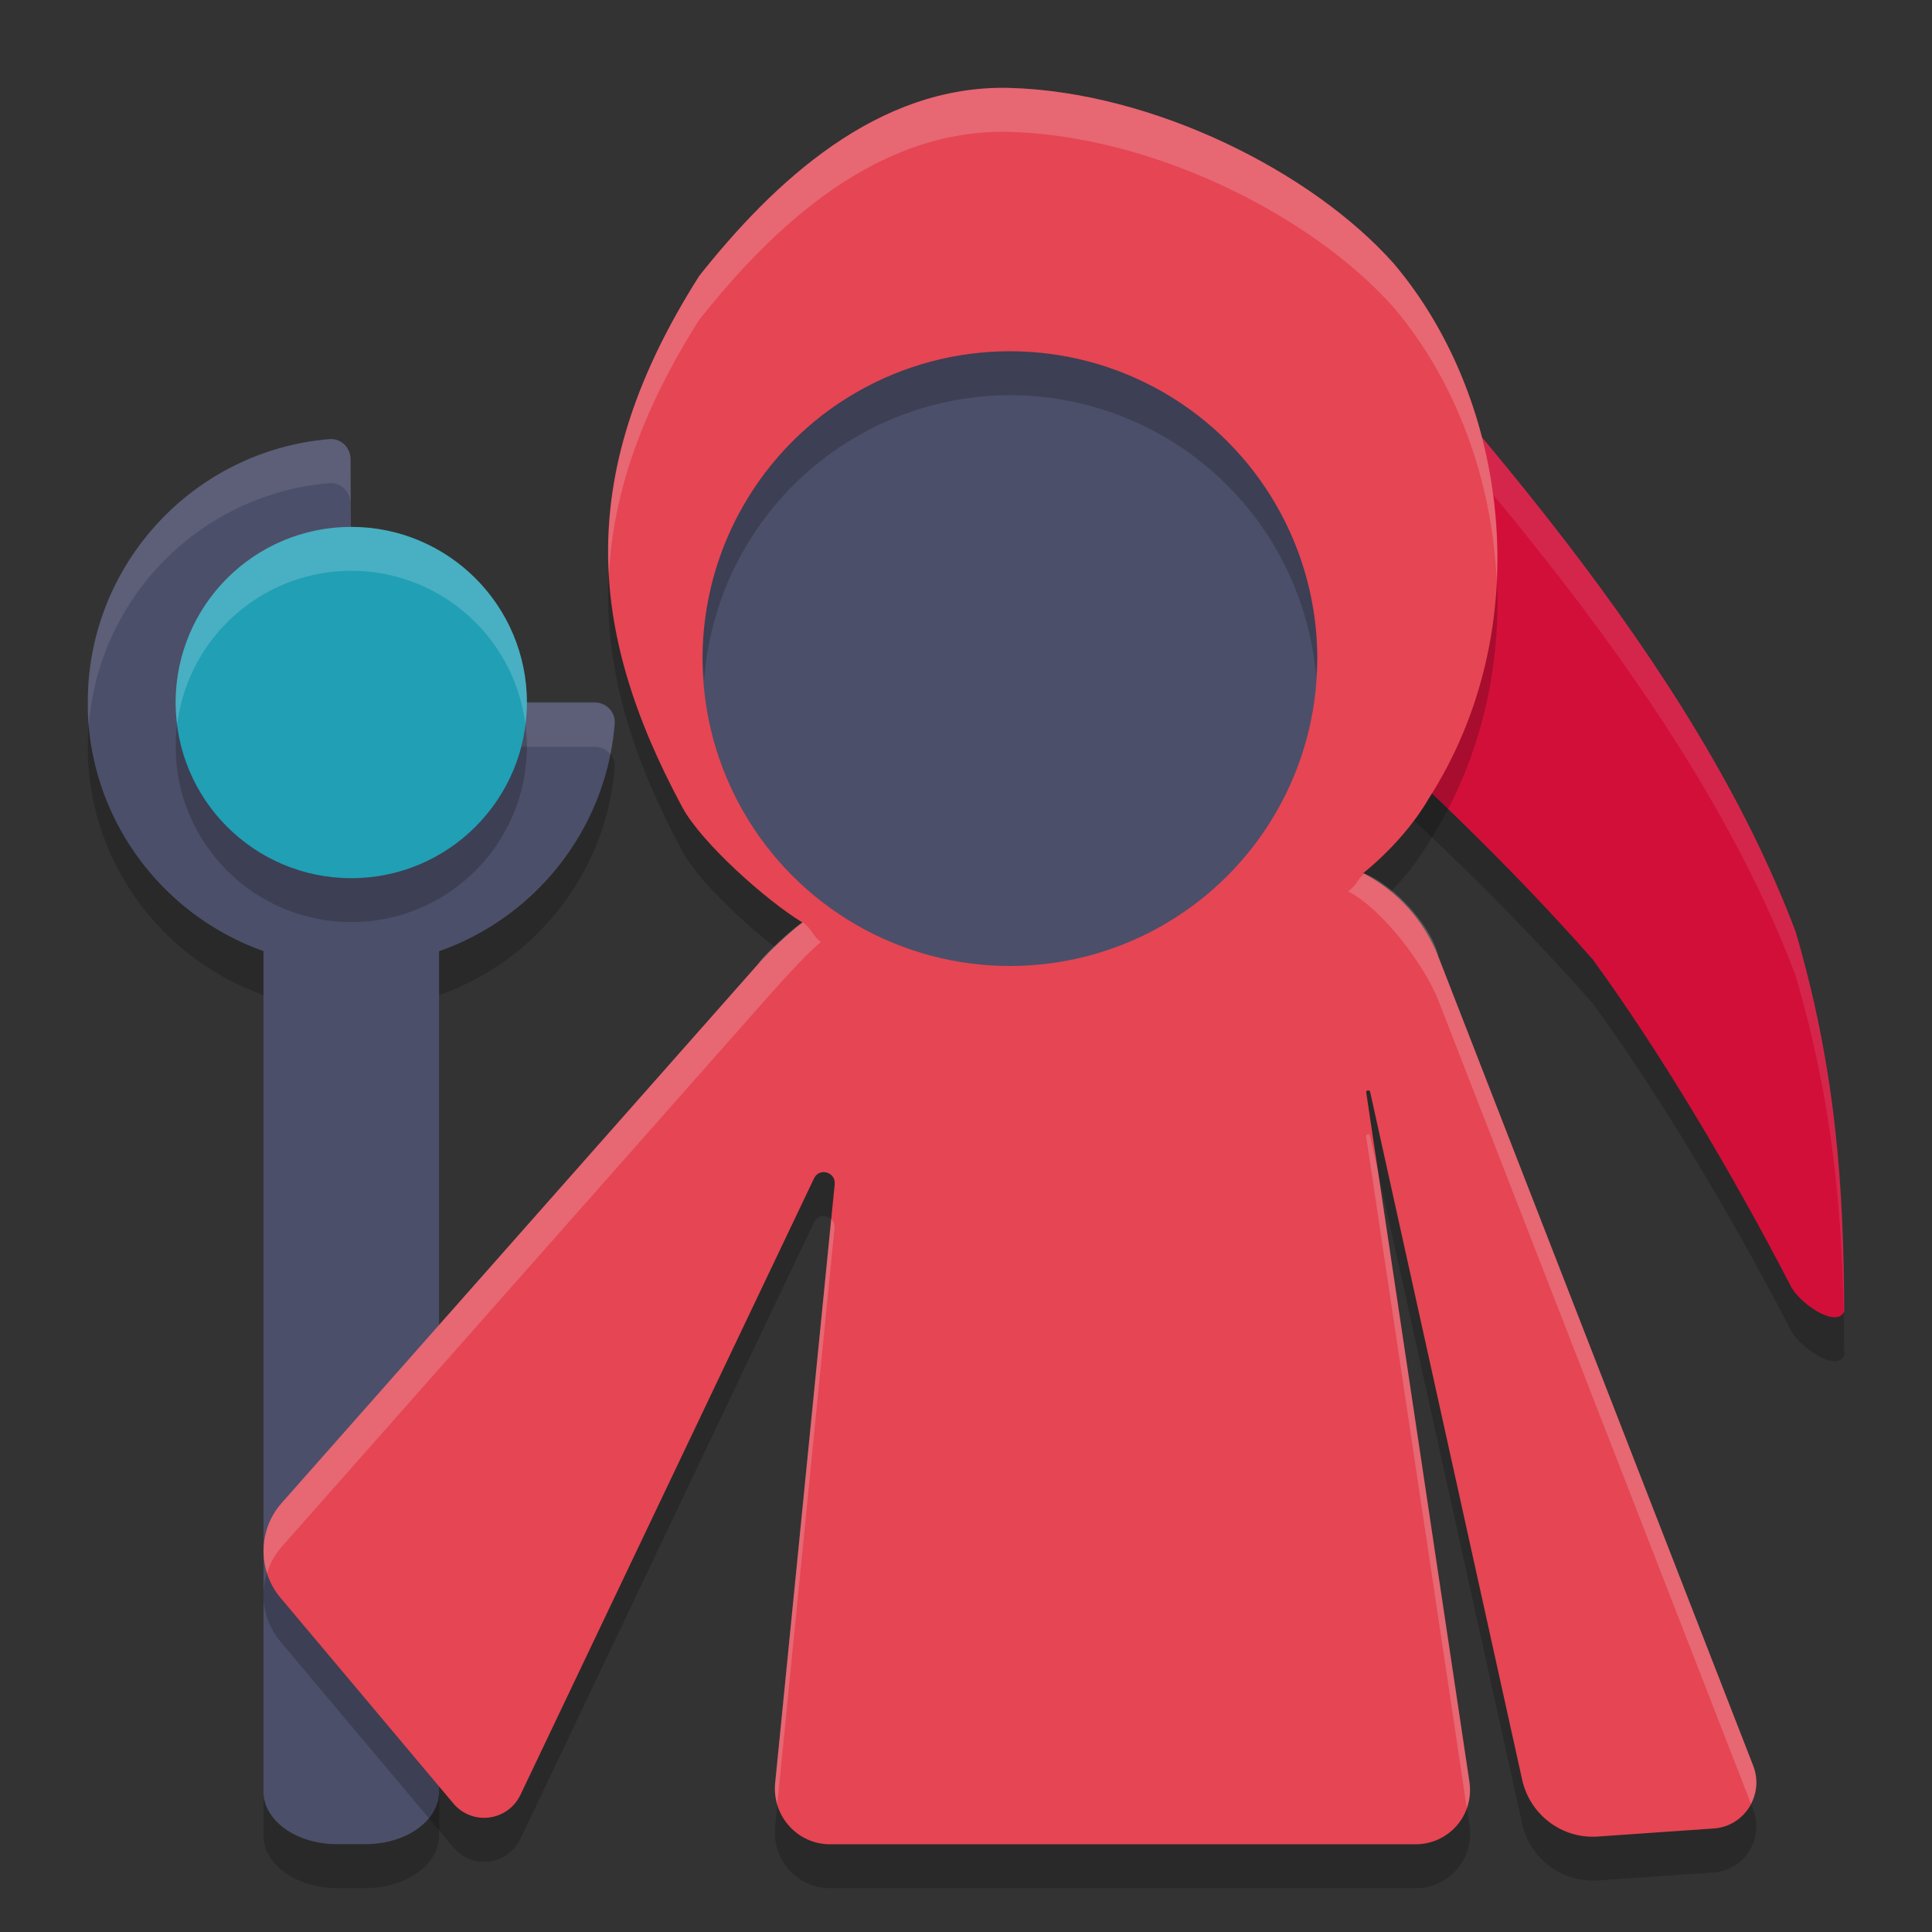 <svg xmlns="http://www.w3.org/2000/svg" width="22" height="22" version="1.1">
 <rect width="100%" height="100%" fill="#333333" stroke="none"/>
 <path style="opacity:0.2" d="m 3.752,5.5 c -1.466,0.122 -2.632,1.296 -2.744,2.764 -0.01,0.132 -0.011,0.348 0,0.48 0.098,1.2 0.901,2.199 1.992,2.586 v 9.57 c 0,0.332 0.375,0.6 0.84,0.6 h 0.32 c 0.465,0 0.84,-0.267 0.84,-0.6 V 11.332 C 6.097,10.946 6.904,9.942 6.999,8.737 7.01,8.604 6.901,8.496 6.769,8.496 H 4.244 A 0.241,0.241 0 0 1 4.002,8.256 L 3.992,5.731 C 3.991,5.598 3.884,5.489 3.752,5.5 Z"/>
 <path style="fill:#4c4f69" d="M 3.752 5 C 2.285 5.122 1.12 6.296 1.008 7.764 C 0.998 7.896 0.997 8.112 1.008 8.244 C 1.106 9.444 1.909 10.443 3 10.83 L 3 20.4 C 3 20.733 3.375 21 3.84 21 L 4.16 21 C 4.625 21 5 20.733 5 20.4 L 5 10.832 C 6.098 10.446 6.905 9.442 7 8.236 C 7.01 8.104 6.902 7.996 6.77 7.996 L 4.244 7.996 A 0.241 0.241 0 0 1 4.002 7.756 L 3.992 5.23 C 3.992 5.098 3.884 4.989 3.752 5 z"/>
 <path style="opacity:0.2" d="m 14.232,2.5 c 2.427,2.655 5.056,5.536 6.217,8.615 0.45,1.541 0.547,2.858 0.551,4.32 -0.092,0.2 -0.529,-0.107 -0.618,-0.308 -0.663,-1.28 -1.479,-2.651 -2.244,-3.7 C 16.228,9.257 13.849,7.358 12,5.773 Z"/>
 <path style="fill:#d20f39" d="m 14.232,2 c 2.427,2.655 5.056,5.536 6.217,8.615 0.45,1.541 0.547,2.858 0.551,4.32 -0.092,0.2 -0.529,-0.107 -0.618,-0.308 -0.663,-1.28 -1.479,-2.651 -2.244,-3.7 C 16.228,8.757 13.849,6.858 12,5.273 Z"/>
 <path style="opacity:0.2" d="M 11.5,1.501 C 9.992,1.459 8.807,2.577 7.963,3.641 6.546,5.871 6.674,7.657 7.77,9.693 7.991,10.103 8.74,10.765 9.137,11.004 8.954,11.148 8.785,11.307 8.63,11.481 L 3.207,17.616 c -0.27,0.305 -0.276,0.765 -0.014,1.077 l 1.97,2.344 c 0.216,0.255 0.62,0.202 0.764,-0.1 l 3.343,-7.02 c 0.061,-0.124 0.247,-0.071 0.235,0.067 l -0.678,6.822 c -0.037,0.377 0.261,0.702 0.636,0.695 l 6.669,1.15e-4 c 0.376,-0.008 0.659,-0.341 0.6,-0.716 L 15.557,12.937 c 0.002,-0.023 0.034,-0.029 0.044,-0.008 l 1.732,7.837 c 0.089,0.4 0.455,0.676 0.861,0.647 l 1.323,-0.092 c 0.349,-0.025 0.574,-0.383 0.448,-0.711 L 16.378,11.392 C 16.217,10.981 15.913,10.644 15.523,10.443 15.83,10.195 16.104,9.88 16.27,9.592 17.508,7.664 17.202,5.075 15.872,3.502 14.937,2.45 13.125,1.547 11.5,1.501 Z"/>
 <path style="fill:#eff1f5;opacity:0.1" d="M 14.232 2 L 12 5.273 C 12.068 5.332 12.147 5.398 12.217 5.457 L 14.232 2.5 C 16.659 5.155 19.289 8.036 20.449 11.115 C 20.848 12.482 20.969 13.672 20.994 14.943 C 20.996 14.94 20.999 14.939 21 14.936 C 20.996 13.474 20.899 12.156 20.449 10.615 C 19.289 7.536 16.659 4.655 14.232 2 z"/>
 <path style="fill:#e64553" d="M 11.5,1.001 C 9.992,0.959 8.807,2.077 7.963,3.141 6.546,5.371 6.674,7.157 7.77,9.193 7.991,9.603 8.74,10.265 9.137,10.504 8.954,10.648 8.785,10.807 8.63,10.981 L 3.207,17.116 c -0.27,0.305 -0.276,0.765 -0.014,1.077 l 1.97,2.344 c 0.216,0.255 0.62,0.202 0.764,-0.1 l 3.343,-7.02 c 0.061,-0.124 0.247,-0.071 0.235,0.067 l -0.678,6.822 c -0.037,0.377 0.261,0.702 0.636,0.695 l 6.669,1.15e-4 c 0.376,-0.008 0.659,-0.341 0.6,-0.716 L 15.557,12.437 c 0.002,-0.023 0.034,-0.029 0.044,-0.008 l 1.732,7.837 c 0.089,0.4 0.455,0.676 0.861,0.647 l 1.323,-0.092 c 0.349,-0.025 0.574,-0.383 0.448,-0.711 L 16.378,10.892 C 16.217,10.481 15.913,10.144 15.523,9.943 15.83,9.695 16.104,9.38 16.27,9.092 17.508,7.164 17.202,4.575 15.872,3.002 14.937,1.95 13.125,1.047 11.5,1.001 Z"/>
 <circle style="fill:#4c4f69" cx="11.5" cy="7.5" r="3.5"/>
 <path style="opacity:0.1;fill:#eff1f5" d="m 3.752,5.001 c -1.466,0.122 -2.632,1.299 -2.744,2.769 -0.01,0.132 -0.011,0.349 0,0.481 2.709e-4,0.003 0.002,0.006 0.002,0.01 0.116,-1.466 1.279,-2.638 2.742,-2.759 0.132,-0.011 0.24,0.098 0.24,0.231 l 0.01,2.53 A 0.241,0.241 0 0 0 4.244,8.504 h 2.525 c 0.074,0 0.139,0.034 0.182,0.086 C 6.973,8.476 6.99,8.362 6.999,8.244 7.01,8.111 6.901,8.003 6.769,8.003 H 4.244 A 0.241,0.241 0 0 1 4.002,7.762 L 3.992,5.232 C 3.991,5.099 3.884,4.99 3.752,5.001 Z"/>
 <circle style="opacity:0.2" cx="4" cy="8.5" r="2"/>
 <circle style="fill:#209fb5" cx="4" cy="8" r="2"/>
 <path style="opacity:0.2" d="M 11.5,4 A 3.5,3.5 0 0 0 8,7.5 3.5,3.5 0 0 0 8.018,7.75 3.5,3.5 0 0 1 11.5,4.5 3.5,3.5 0 0 1 14.986,7.699 3.5,3.5 0 0 0 15,7.5 3.5,3.5 0 0 0 11.5,4 Z"/>
 <path style="opacity:0.2;fill:#eff1f5" d="M 11.5,1.002 C 9.992,0.96 8.807,2.076 7.963,3.141 7.182,4.37 6.873,5.464 6.934,6.539 6.981,5.623 7.303,4.68 7.963,3.641 8.807,2.576 9.992,1.46 11.5,1.502 c 1.625,0.045 3.437,0.948 4.371,2 0.707,0.836 1.121,1.958 1.172,3.115 0.064,-1.329 -0.363,-2.66 -1.172,-3.615 -0.934,-1.052 -2.746,-1.955 -4.371,-2 z m 4.032,8.944 c -0.099,0.103 -0.069,0.115 -0.18,0.205 0.39,0.201 0.865,0.832 1.027,1.242 l 3.559,9.146 c 0.066,-0.127 0.084,-0.281 0.027,-0.43 l -3.586,-9.217 c -0.061,-0.313 -0.477,-0.802 -0.847,-0.947 z M 9.143,10.503 c -0.091,0.04 -0.467,0.391 -0.512,0.477 l -5.424,6.135 c -0.197,0.223 -0.252,0.527 -0.166,0.797 0.034,-0.106 0.088,-0.209 0.166,-0.297 l 5.424,-6.135 c 0.155,-0.174 0.537,-0.611 0.719,-0.755 -0.089,-0.053 -0.093,-0.134 -0.207,-0.223 z m 6.433,2.413 c -0.009,0.002 -0.018,0.01 -0.02,0.021 l 1.146,7.65 c 0.033,-0.094 0.046,-0.196 0.029,-0.303 l -1.041,-6.949 -0.09,-0.406 c -0.005,-0.01 -0.016,-0.015 -0.025,-0.014 z m -6.111,0.965 -0.639,6.424 c -0.008,0.085 0.003,0.168 0.025,0.244 l 0.652,-6.564 c 0.004,-0.045 -0.013,-0.08 -0.039,-0.104 z"/>
 <path style="fill:#eff1f5;opacity:0.2" d="M 4 6 A 2 2 0 0 0 2 8 A 2 2 0 0 0 2.018 8.25 A 2 2 0 0 1 4 6.5 A 2 2 0 0 1 5.982 8.246 A 2 2 0 0 0 6 8 A 2 2 0 0 0 4 6 z"/>
</svg>
